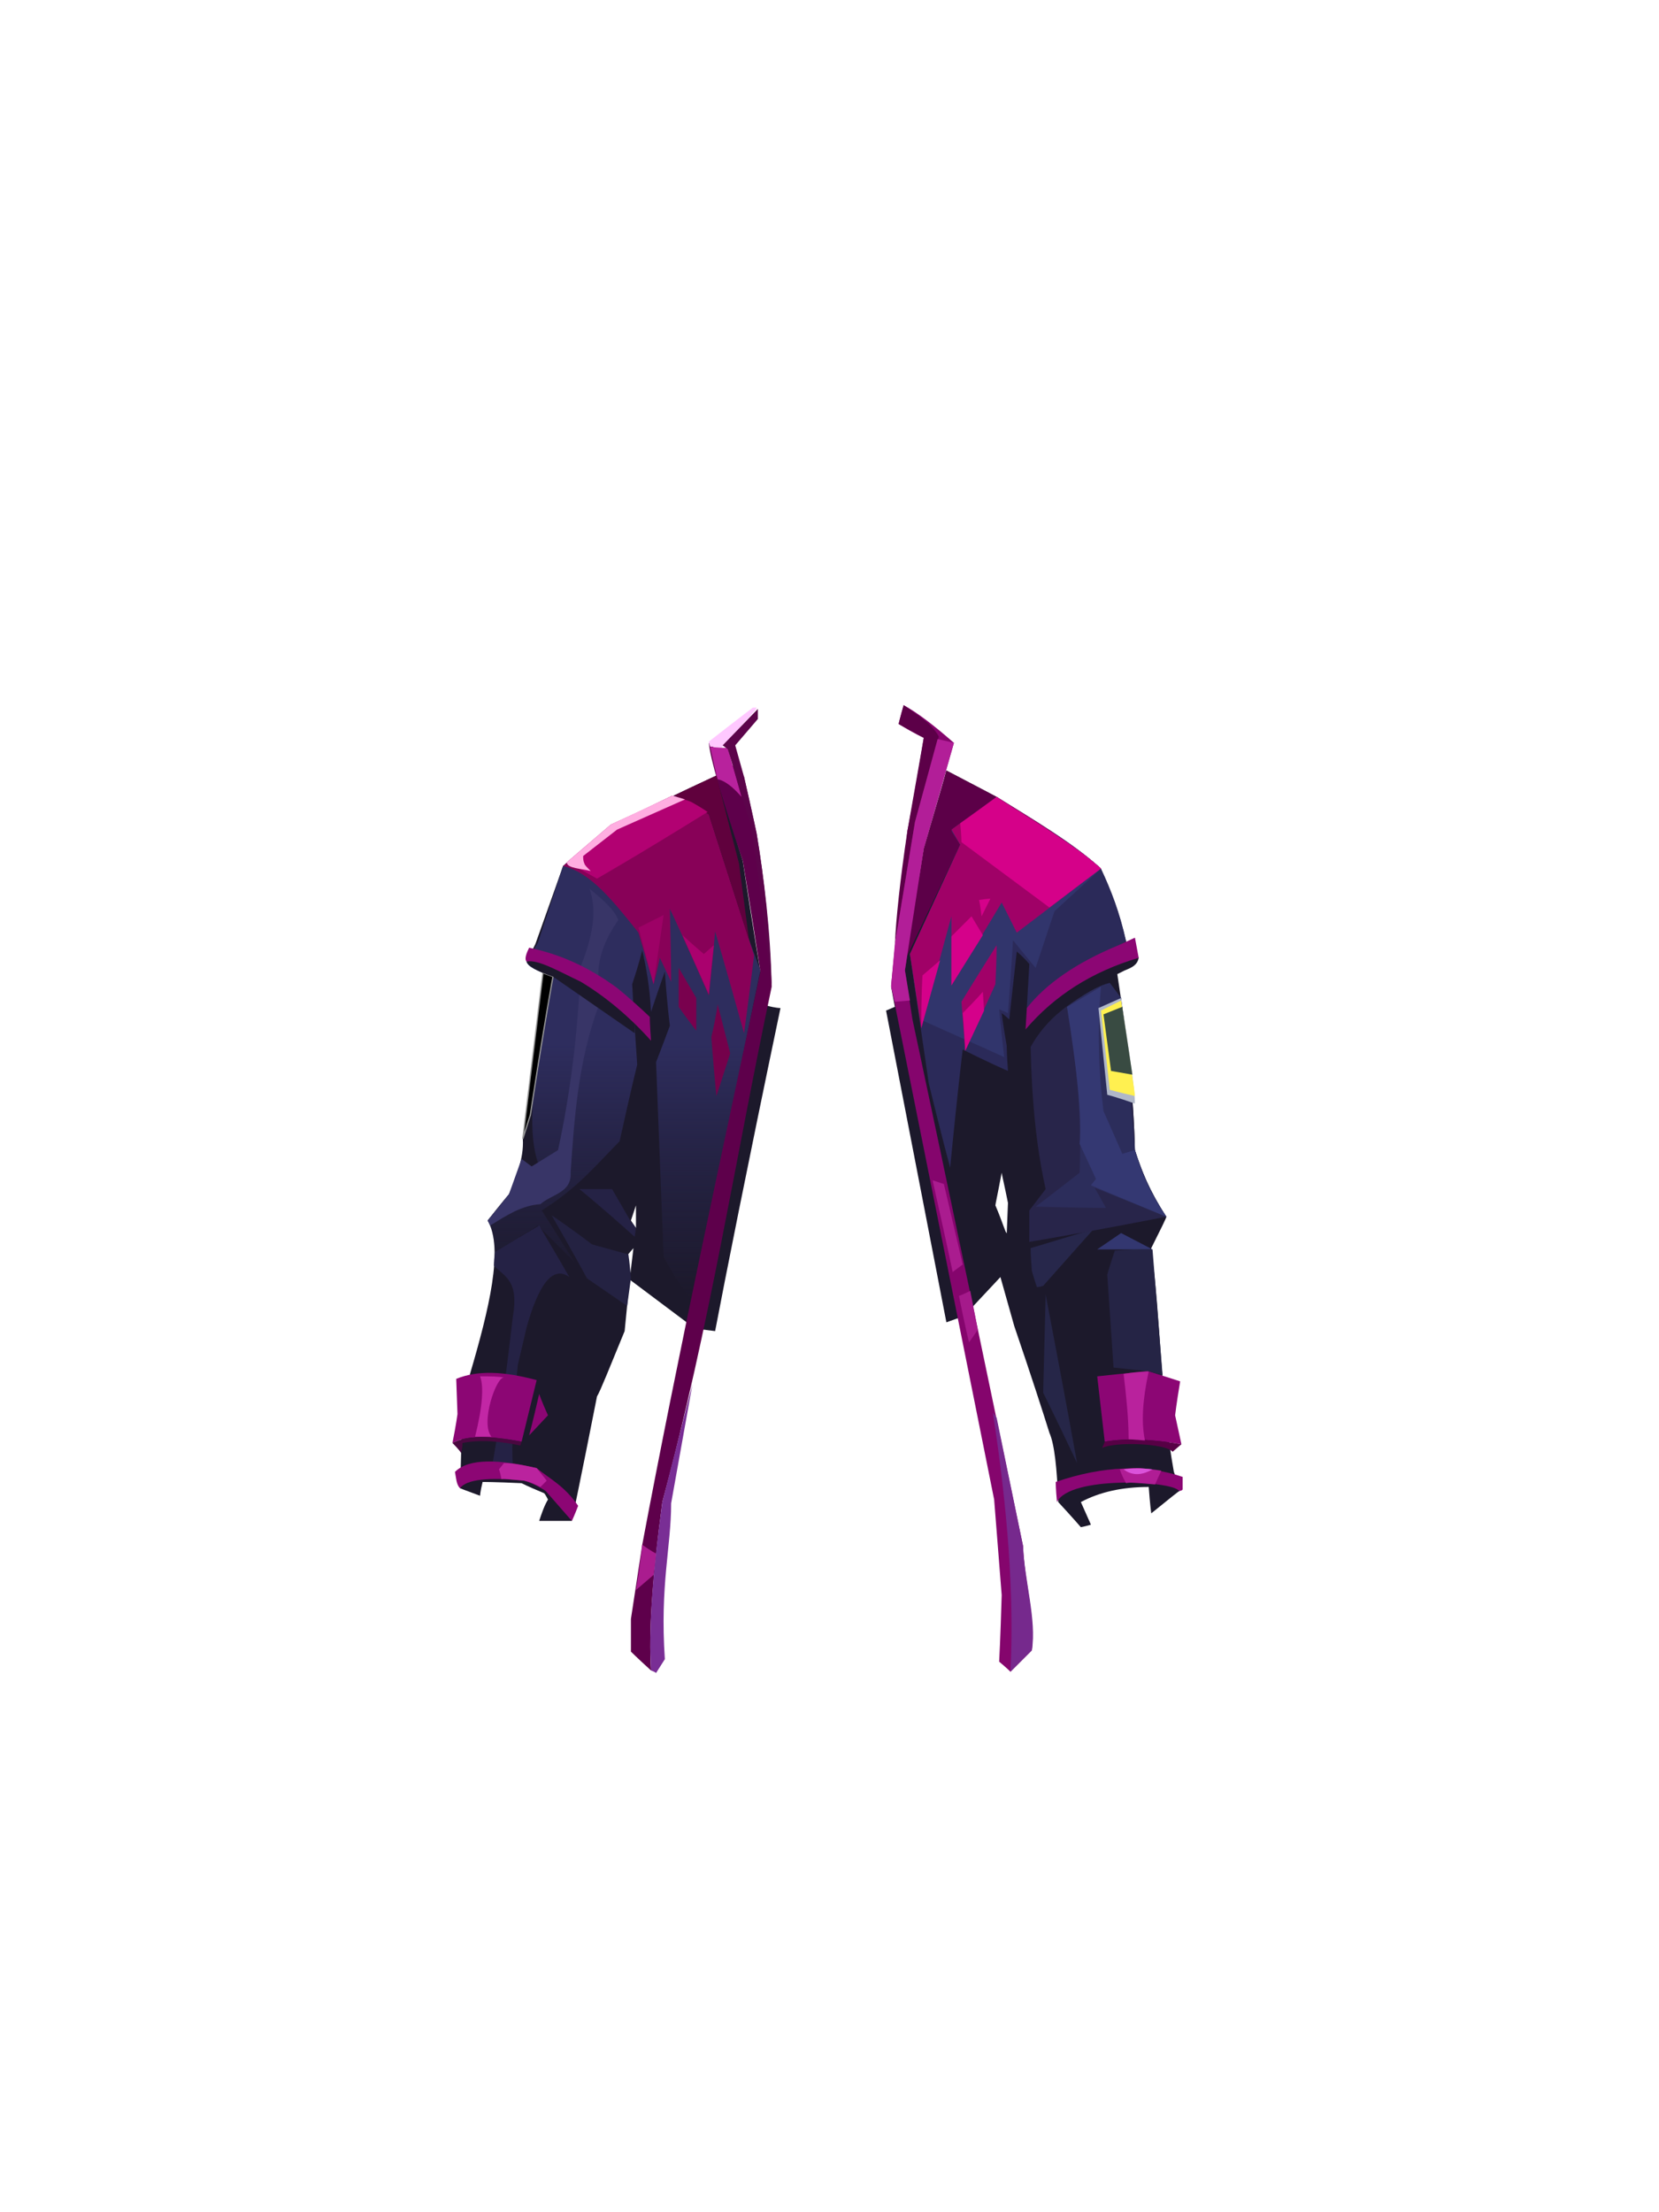 <?xml version="1.0" encoding="UTF-8"?><svg width="1320px" height="1760px" viewBox="0 0 1320 1760" version="1.1" xmlns="http://www.w3.org/2000/svg" xmlns:xlink="http://www.w3.org/1999/xlink"><defs><linearGradient x1="50%" y1="50%" x2="50%" y2="100%" id="id-56611"><stop stop-color="#2E2D5E" offset="0%"></stop><stop stop-color="#292852" offset="100%" stop-opacity="0"></stop></linearGradient></defs><g transform=" translate(360,561)" id="id-56612"><path d=" M 141,457 L 144,432 L 146,416 C 146,404 146,398 146,398 L 142,410 L 146,416 L 144,432 L 138,439 L 141,457 L 137,498 C 125,527 118,545 115,550 C 102,616 95,649 95,649 C 77,649 69,649 69,649 C 71,643 73,637 76,632 C 74,628 73,627 73,627 C 66,624 61,622 55,619 C 34,618 24,618 24,618 C 22,626 22,629 22,629 C 11,625 6,623 6,623 C 7,599 7,587 7,587 C 12,550 14,532 14,532 C 29,481 41,432 28,410 C 39,396 45,389 45,389 C 50,377 57,361 56,345 C 60,332 62,326 62,326 L 80,216 C 67,211 60,208 59,204 L 66,190 C 81,148 88,128 88,128 L 126,96 C 182,69 210,56 210,56 C 224,101 231,124 231,124 C 240,183 245,212 245,212 C 248,230 250,239 250,239 C 257,241 261,241 261,241 C 234,370 217,456 209,498 L 193,496 L 141,457 Z" fill="#1C192B" id="id-56613"></path><path d=" M 48,604 C 38,603 32,603 32,603 C 38,569 43,530 48,487 C 53,458 42,455 33,446 C 33,439 34,435 34,435 C 57,421 69,414 69,414 C 85,441 93,455 93,455 C 79,445 68,463 59,495 L 52,525 C 48,564 47,590 48,604 Z" fill="#252245" id="id-56614"></path><path d=" M 64,313 C 63,331 63,349 68,364 L 28,410 C 32,417 33,426 34,435 C 57,421 68,414 68,414 C 87,433 97,443 97,443 C 80,416 71,402 71,402 C 100,384 115,365 133,347 C 142,306 147,286 147,286 C 144,243 143,222 143,222 C 149,204 151,195 151,195 C 154,208 157,224 158,244 C 165,223 169,212 169,212 C 171,241 173,255 173,255 C 166,274 162,284 162,284 C 166,388 168,439 168,439 C 179,459 187,470 191,473 C 227,298 245,211 245,211 L 191,65 L 126,96 L 88,128 L 68,189 L 59,204 C 60,208 66,211 80,216 C 69,281 64,313 64,313 Z" fill="url(#id-56611)" id="id-56615"></path><path d=" M 28,410 L 30,414 C 43,406 55,398 70,397 C 79,389 95,388 94,372 C 97,328 100,284 116,240 C 116,223 116,215 116,215 C 116,200 122,185 132,171 C 129,163 120,155 109,146 C 114,160 114,178 102,208 C 100,259 94,308 84,354 L 63,367 L 55,361 L 45,389 C 34,403 28,410 28,410 Z" fill="#383567" id="id-56616"></path><path d=" M 80,216 L 72,213 L 56,345 L 62,326 L 64,313 C 74,248 80,216 80,216 Z" stroke="#979797" id="id-56617"></path><path d=" M 145,261 L 80,216 C 68,212 61,208 59,204 C 62,202 66,203 71,204 C 97,213 122,228 145,253 L 145,261 Z" fill="#1C192B" id="id-56618"></path><path d=" M 158,267 C 157,254 157,248 157,248 C 140,232 131,225 131,225 C 108,208 85,198 61,193 C 59,197 57,202 59,204 C 68,202 85,212 102,220 C 122,232 141,248 158,267 Z" fill="#8C0674" id="id-56619"></path><path d=" M 160,222 L 148,181 C 128,156 110,133 88,128 C 113,106 126,96 126,96 C 158,80 175,72 175,72 C 187,76 196,81 204,87 C 228,162 240,199 240,199 C 235,240 232,261 232,261 C 217,207 209,180 209,180 C 206,214 204,231 204,231 C 184,185 173,162 173,162 C 174,201 174,220 174,220 L 165,201 C 162,215 160,222 160,222 Z" fill="#880158" id="id-56620"></path><path d=" M 160,222 C 152,192 148,177 148,177 L 168,167 L 160,222 Z" fill="#9D0166" id="id-56621"></path><path d=" M 204,230 C 190,199 183,183 183,183 C 194,193 200,198 200,198 L 208,191 C 205,217 204,230 204,230 Z" fill="#AA016E" id="id-56622"></path><path d=" M 194,259 C 184,246 180,240 180,240 C 180,219 180,209 180,209 L 194,233 C 194,251 194,259 194,259 Z" fill="#79014E" id="id-56623"></path><path d=" M 210,311 C 207,280 206,264 206,264 C 210,247 211,238 211,238 L 221,277 C 214,299 210,311 210,311 Z" fill="#74014B" id="id-56624"></path><path d=" M 232,57 C 239,87 242,102 242,102 C 248,137 252,177 254,224 C 225,361 205,493 167,634 C 159,694 156,738 158,768 C 147,758 142,753 142,753 C 142,736 142,727 142,727 L 151,668 C 180,514 213,363 245,212 C 236,153 231,124 231,124 C 214,73 205,42 204,30 C 223,48 232,57 232,57 Z" fill="#5E004B" id="id-56625"></path><path d=" M 214,34 C 208,33 205,33 205,33 C 204,30 204,29 204,29 C 227,11 239,2 239,2 C 241,2 242,2 242,2 L 241,4 C 223,24 214,34 214,34 Z" fill="#FFC8FF" id="id-56626"></path><path d=" M 219,34 C 210,34 205,33 205,33 C 208,47 210,56 211,59 C 217,60 224,66 230,73 L 219,34 Z" fill="#B8229D" id="id-56627"></path><path d=" M 243,3 L 243,11 L 225,32 L 232,57 L 242,102 C 248,139 253,178 254,224 C 248,180 244,132 237,94 L 230,72 C 223,47 219,35 219,35 L 215,32 L 243,3 Z" fill="#5C044B" id="id-56628"></path><path d=" M 176,72 C 199,61 210,56 210,56 C 222,103 228,126 228,126 L 236,187 L 204,87 C 196,81 186,76 176,72 Z" fill="#60013D" id="id-56629"></path><path d=" M 100,637 C 97,645 95,649 95,649 C 81,633 74,625 74,625 C 69,622 64,619 57,617 C 29,614 11,616 6,623 C 3,620 3,615 2,610 C 13,599 37,600 67,607 C 78,616 89,621 100,637 Z" fill="#8C0674" id="id-56630"></path><path d=" M 69,548 C 64,570 61,581 61,581 L 76,565 C 71,554 69,548 69,548 Z" fill="#8C0674" id="id-56631"></path><path d=" M 67,537 C 59,570 55,586 55,586 C 29,581 11,581 0,587 C 3,572 4,564 4,564 L 3,536 C 20,529 41,530 67,537 Z" fill="#8C0674" id="id-56632"></path><path d=" M 22,534 C 30,534 37,534 41,535 C 35,534 22,571 31,582 L 18,582 C 24,558 25,542 22,534 Z" fill="#C227A5" id="id-56633"></path><path d=" M 0,587 C 5,592 7,595 7,595 C 8,590 8,587 8,587 C 24,584 39,586 54,589 L 55,586 C 30,581 11,581 0,587 Z" fill="#4A0840" id="id-56634"></path><path d=" M 39,616 C 38,610 37,608 37,608 L 41,603 C 49,603 58,605 67,607 C 72,613 75,617 75,617 L 70,622 C 66,620 62,618 57,617 C 45,616 39,615 39,616 Z" fill="#BA239E" id="id-56635"></path><path d=" M 79,406 C 98,439 107,456 107,456 L 139,478 L 142,456 C 141,443 140,437 140,437 L 111,429 C 90,413 79,406 79,406 Z" fill="#242242" id="id-56636"></path><path d=" M 101,385 L 127,385 L 142,411 C 145,414 146,416 146,416 L 145,423 C 116,397 101,385 101,385 Z" fill="#252245" id="id-56637"></path><path d=" M 393,52 L 433,73 C 442,79 450,84 459,90 L 462,92 C 481,103 499,115 516,130 L 516,130 L 516,131 C 523,146 530,163 536,188 C 536,188 539,193 546,201 C 545,207 540,209 535,211 L 535,211 C 533,212 531,213 529,214 C 536,260 542,306 543,354 C 548,370 555,387 568,407 C 568,407 568,407 568,407 L 568,407 C 568,408 564,416 556,432 C 564,492 563,549 574,610 C 574,610 576,615 579,625 C 579,625 579,625 579,625 L 579,625 C 578,625 571,631 556,643 C 556,643 555,636 554,622 C 533,622 515,626 500,634 L 500,634 L 508,652 C 508,652 505,653 500,654 C 500,654 494,647 482,634 C 481,607 479,588 475,579 C 470,563 461,535 447,494 L 447,494 L 436,455 L 407,486 L 393,491 L 345,243 L 352,240 C 352,240 351,235 349,224 C 349,224 364,167 393,52 L 393,52 Z M 437,372 C 434,388 432,397 432,398 L 432,398 C 432,398 432,398 432,398 C 438,412 440,420 441,420 L 441,421 C 441,421 441,421 441,421 L 442,396 C 439,381 437,373 437,372 L 437,372 C 437,372 437,372 437,372 Z" fill="#1C192B" id="id-56638"></path><path d=" M 158,768 C 161,769 162,770 162,770 L 169,759 C 165,700 174,670 174,635 L 191,540 L 167,634 C 159,692 156,736 158,768 Z" fill="#792E95" id="id-56639"></path><path d=" M 151,668 C 158,673 162,675 162,675 C 161,686 160,692 160,692 L 146,704 C 150,680 151,668 151,668 Z" fill="#AA1C8F" id="id-56640"></path><path d=" M 359,0 C 356,10 355,15 355,15 C 368,23 375,26 375,26 C 367,76 362,100 362,100 C 357,143 353,183 349,223 L 431,632 C 435,683 437,708 437,708 C 436,743 435,761 435,761 C 441,766 444,769 444,769 C 455,758 461,752 461,752 C 464,726 455,697 454,669 C 396,390 366,250 366,250 C 362,224 360,211 360,211 C 370,147 375,114 375,114 L 399,30 C 383,16 370,6 359,0 Z" fill="#85056D" id="id-56641"></path><path d=" M 393,52 C 420,66 433,73 433,73 C 409,91 397,99 397,99 C 402,107 404,111 404,111 L 361,201 L 375,114 C 387,73 393,52 393,52 Z" fill="#5C0048" id="id-56642"></path><path d=" M 359,0 L 355,15 L 375,26 L 362,100 C 356,140 353,170 352,190 C 363,125 368,93 368,93 L 387,25 C 381,14 370,8 359,0 Z" fill="#5C0048" id="id-56643"></path><path d=" M 399,30 L 386,27 L 368,93 L 352,190 C 350,213 349,224 349,224 C 351,232 352,236 352,236 L 364,235 L 360,211 L 375,114 C 391,58 399,30 399,30 Z" fill="#B21E98" id="id-56644"></path><path d=" M 444,769 C 447,710 442,641 430,563 L 433,567 L 454,669 C 455,696 465,728 461,752 L 444,769 Z" fill="#76298D" id="id-56645"></path><path d=" M 481,634 C 480,624 480,618 480,618 C 518,605 552,604 581,614 C 581,621 581,624 581,624 C 580,625 580,625 578,625 C 572,617 491,613 481,634 Z" fill="#8C0674" id="id-56646"></path><path d=" M 519,586 C 515,551 513,534 513,534 C 540,531 554,530 554,530 C 570,535 579,538 579,538 C 576,556 575,565 575,565 L 580,588 C 556,584 536,583 519,586 Z" fill="#8C0674" id="id-56647"></path><path d=" M 519,586 L 517,591 C 526,586 567,587 573,594 L 580,588 C 557,584 537,583 519,586 Z" fill="#570045" id="id-56648"></path><path d=" M 534,532 C 547,530 554,530 554,530 C 549,553 548,571 551,585 L 538,584 C 538,567 536,549 534,532 Z" fill="#B9229D" id="id-56649"></path><path d=" M 497,603 C 479,565 470,547 470,547 L 472,469 C 489,558 497,603 497,603 Z" fill="#262648" id="id-56650"></path><path d=" M 465,463 C 462,454 461,450 461,450 C 460,438 460,432 460,432 C 493,422 510,417 510,417 L 470,462 C 467,463 465,463 465,463 Z" fill="#27274B" id="id-56651"></path><path d=" M 396,368 C 402,306 406,274 406,274 C 430,286 442,291 442,291 C 441,278 441,271 441,271 C 438,254 437,245 437,245 C 441,248 443,250 443,250 C 447,214 449,196 449,196 C 456,202 459,206 459,206 L 457,241 C 477,221 506,205 536,188 C 531,165 524,147 516,130 C 493,109 462,91 433,73 L 397,99 C 402,107 404,111 404,111 C 377,169 364,198 364,198 L 379,301 C 390,346 396,368 396,368 Z" fill="#2B2A59" id="id-56652"></path><path d=" M 372,250 C 417,270 439,280 439,280 C 436,254 435,242 435,242 C 440,244 442,245 442,245 C 445,206 446,187 446,187 C 458,202 464,209 464,209 L 479,164 L 516,130 C 494,110 463,92 433,73 L 397,100 L 404,111 L 364,198 C 369,232 372,250 372,250 Z" fill="#31356C" id="id-56653"></path><path d=" M 373,257 C 389,197 397,168 397,168 C 397,205 397,223 397,223 C 424,179 437,157 437,157 L 449,181 L 516,130 C 492,109 462,91 433,73 L 397,99 L 404,111 L 364,198 C 370,237 373,257 373,257 Z" fill="#A00167" id="id-56654"></path><path d=" M 373,257 C 373,229 374,215 374,215 L 388,203 C 378,239 373,257 373,257 Z" fill="#D5018A" id="id-56655"></path><path d=" M 397,184 C 408,173 413,168 413,168 L 422,183 L 397,223 C 397,197 397,184 397,184 Z" fill="#D5018A" id="id-56656"></path><path d=" M 419,155 C 425,154 428,154 428,154 L 421,168 C 420,159 419,155 419,155 Z" fill="#D5018A" id="id-56657"></path><path d=" M 404,94 C 405,104 405,109 405,109 L 475,161 L 516,130 C 494,110 461,92 433,73 C 414,87 404,94 404,94 Z" fill="#D50189" id="id-56658"></path><path d=" M 457,241 L 456,258 C 479,231 509,212 546,201 C 544,190 543,185 543,185 L 530,191 C 496,205 472,222 457,241 Z" fill="#8C0674" id="id-56659"></path><path d=" M 460,272 C 472,250 493,233 523,221 L 532,233 C 538,274 542,314 543,354 C 550,376 558,394 568,407 C 496,421 459,427 459,427 C 459,410 459,402 459,402 L 472,385 C 465,354 461,317 460,272 Z" fill="#28254A" id="id-56660"></path><path d=" M 489,240 C 496,281 501,323 499,372 C 476,390 464,399 464,399 C 501,400 520,400 520,400 L 511,384 L 568,407 C 553,384 548,369 543,354 L 532,233 L 523,221 C 514,223 502,230 489,240 Z" fill="#2C2D5B" id="id-56661"></path><path d=" M 543,354 C 536,356 533,357 533,357 C 523,334 518,323 518,323 C 514,291 513,258 516,224 C 498,235 489,240 489,240 C 497,291 501,327 499,349 C 508,368 512,377 512,377 L 508,382 L 568,407 C 557,391 548,373 543,354 Z" fill="#343872" id="id-56662"></path><path d=" M 513,433 L 532,420 L 557,433 C 528,433 513,433 513,433 Z" fill="#333770" id="id-56663"></path><path d=" M 527,434 C 523,446 521,453 521,453 L 526,527 L 554,530 L 565,533 L 557,433 C 537,433 527,434 527,434 Z" fill="#252445" id="id-56664"></path><path d=" M 543,317 C 529,312 521,310 521,310 L 514,241 L 532,233 C 539,279 543,307 543,317 Z" fill="#B0B7C8" id="id-56665"></path><path d=" M 543,311 C 530,308 523,306 523,306 L 516,243 L 532,235 C 539,283 543,308 543,311 Z" fill="#FFF050" id="id-56666"></path><path d=" M 533,240 C 523,244 518,246 518,246 C 522,276 524,291 524,291 L 541,294 C 536,260 533,242 533,240 Z" fill="#394B42" id="id-56667"></path><path d=" M 536,619 C 532,612 531,608 531,608 C 538,607 544,607 547,607 C 558,608 564,609 564,609 L 559,620 C 547,619 539,618 536,619 Z" fill="#B01D95" id="id-56668"></path><path d=" M 534,608 C 542,614 550,612 557,608 C 549,607 541,607 534,608 Z" fill="#DA52DA" id="id-56669"></path><path d=" M 412,466 C 406,469 403,470 403,470 C 408,495 411,507 411,507 L 418,497 C 414,476 412,466 412,466 Z" fill="#A51A8B" id="id-56670"></path><path d=" M 391,381 C 385,379 382,378 382,378 C 393,427 398,451 398,451 L 406,445 C 396,402 391,381 391,381 Z" fill="#AA1C8F" id="id-56671"></path><path d=" M 433,191 C 414,221 405,236 405,236 C 407,262 408,275 408,275 L 432,222 C 433,202 433,191 433,191 Z" fill="#A10168" id="id-56672"></path><path d=" M 406,245 C 417,234 422,228 422,228 L 423,243 L 408,275 C 407,255 406,245 406,245 Z" fill="#D5018A" id="id-56673"></path><path d=" M 175,72 C 185,75 190,77 190,77 C 199,82 203,85 203,85 C 145,121 115,138 115,138 C 99,129 91,125 91,125 L 126,95 C 159,80 175,72 175,72 Z" fill="#B20172" id="id-56674"></path><path d=" M 185,75 C 149,91 131,99 131,99 C 113,113 104,120 104,120 C 104,122 104,124 105,126 C 105,127 107,129 110,132 C 103,130 91,130 91,125 L 126,95 L 175,72 C 182,74 185,75 185,75 Z" fill="#FFAEE1" id="id-56675"></path></g></svg>